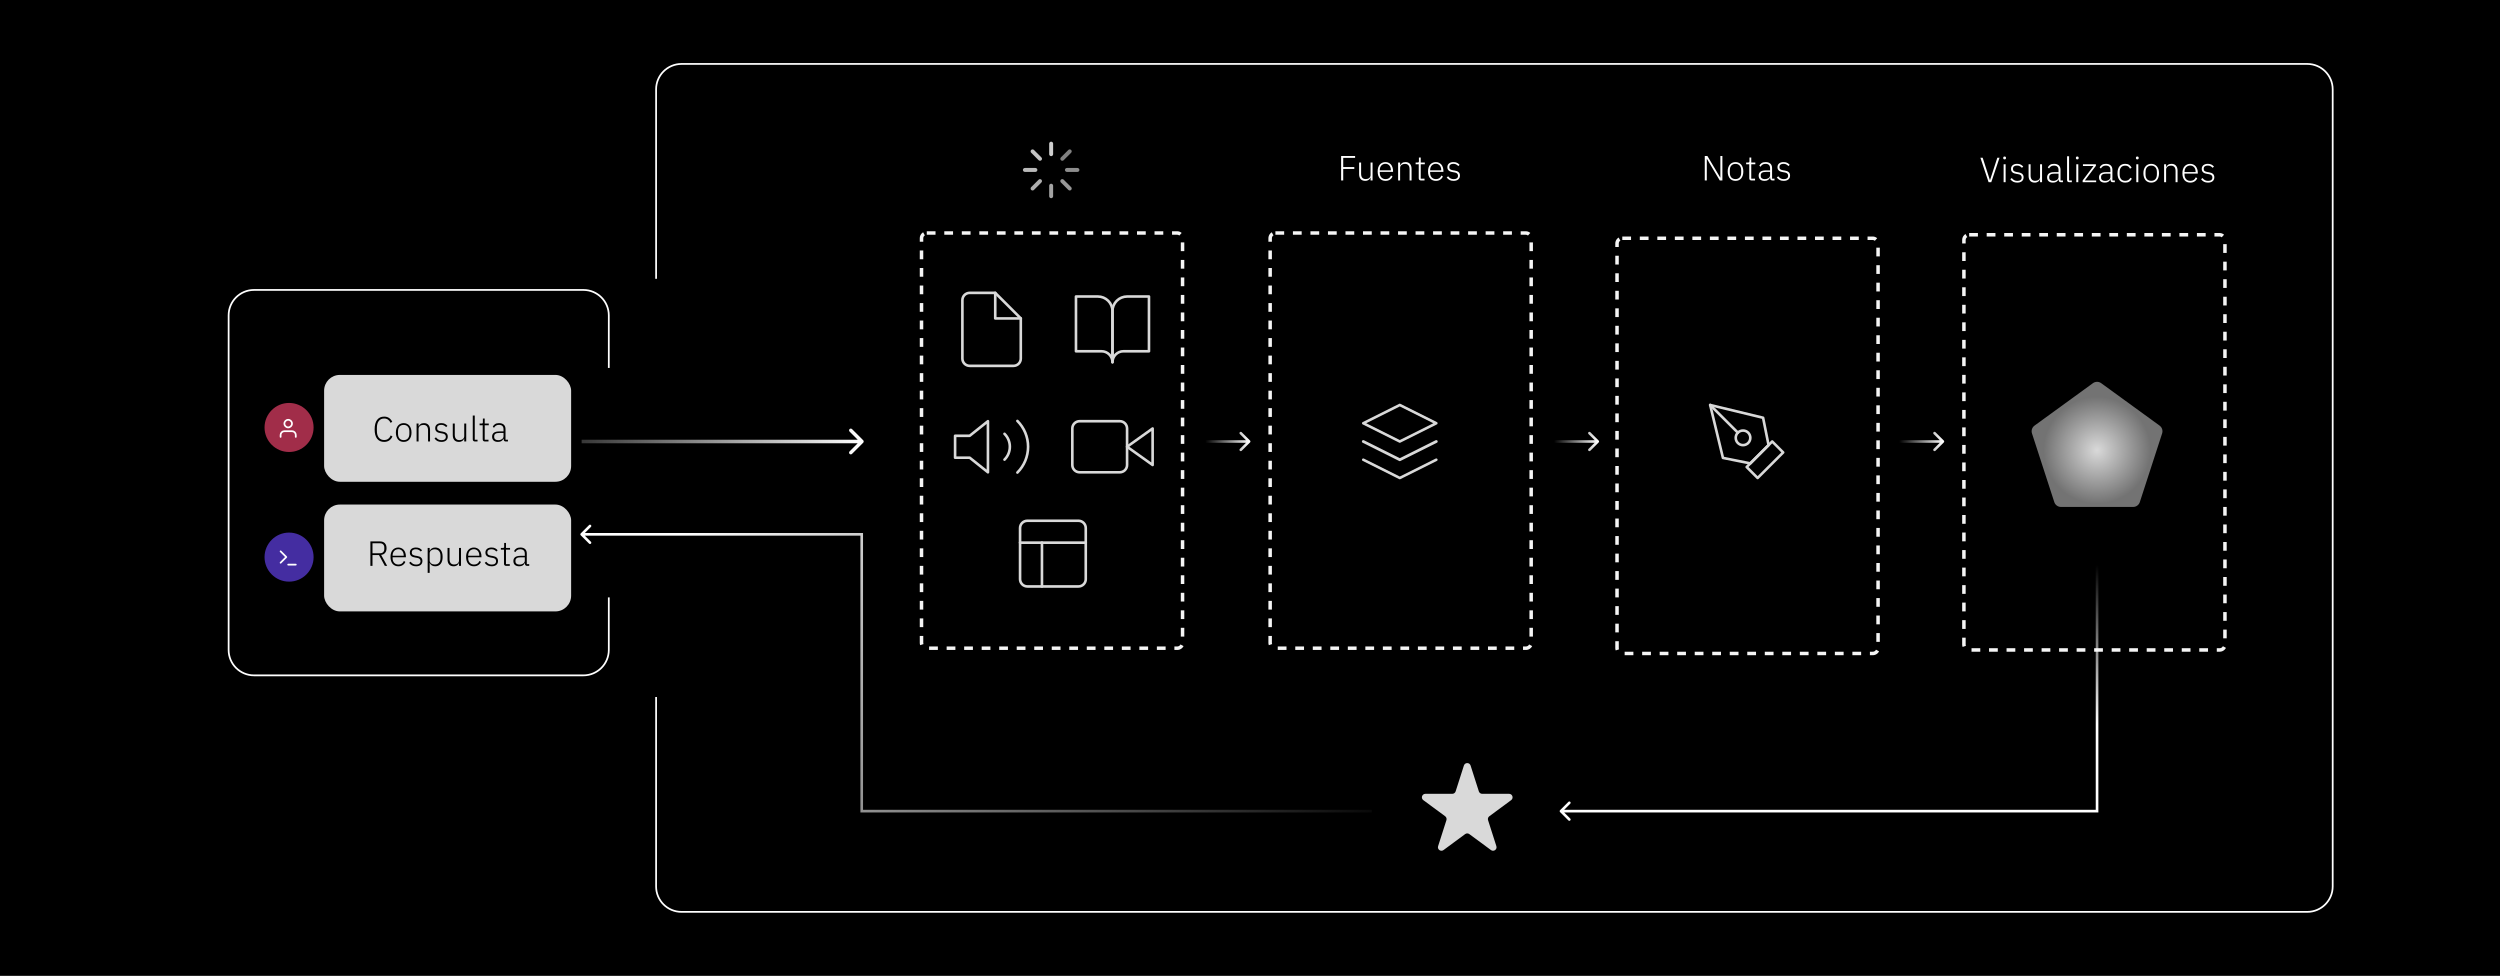 <svg width="1427" height="557" viewBox="0 0 1427 557" fill="none" xmlns="http://www.w3.org/2000/svg">
<rect x="0" y="0" width="1427" height="557" fill="#333333" stroke="none"/>
<g clip-path="url(#clip0_378_318)">
<rect width="1427" height="557" fill="white"/>
<rect width="1463" height="655" fill="black"/>
<path d="M835.595 436.956C836.188 435.102 838.812 435.102 839.405 436.956L844.127 451.721C844.392 452.549 845.162 453.111 846.032 453.111H861.381C863.31 453.111 864.121 455.575 862.568 456.721L850.097 465.925C849.407 466.434 849.119 467.327 849.38 468.144L854.131 482.997C854.722 484.845 852.599 486.367 851.038 485.215L838.688 476.1C837.982 475.578 837.018 475.578 836.312 476.1L823.962 485.215C822.401 486.367 820.278 484.845 820.869 482.997L825.62 468.144C825.881 467.327 825.593 466.434 824.903 465.925L812.432 456.721C810.879 455.575 811.69 453.111 813.619 453.111H828.968C829.838 453.111 830.608 452.549 830.873 451.721L835.595 436.956Z" fill="#D9D9D9"/>
<rect x="1121" y="134" width="149" height="237" rx="3" stroke="#F5F5F5" stroke-width="2" stroke-dasharray="5 5"/>
<rect x="526" y="133" width="149" height="237" rx="3" stroke="#F5F5F5" stroke-width="2" stroke-dasharray="5 5"/>
<rect x="725" y="133" width="149" height="237" rx="3" stroke="#F5F5F5" stroke-width="2" stroke-dasharray="5 5"/>
<rect x="923" y="136" width="149" height="237" rx="3" stroke="#F5F5F5" stroke-width="2" stroke-dasharray="5 5"/>
<path d="M1194.65 218.708C1196.05 217.69 1197.95 217.69 1199.35 218.708L1232.69 242.931C1234.09 243.95 1234.68 245.755 1234.14 247.403L1221.41 286.597C1220.87 288.245 1219.34 289.361 1217.61 289.361H1176.39C1174.66 289.361 1173.13 288.245 1172.59 286.597L1159.86 247.403C1159.32 245.755 1159.91 243.95 1161.31 242.931L1194.65 218.708Z" fill="url(#paint0_radial_378_318)"/>
<path d="M1197 463V463.75H1197.75V463H1197ZM890.47 462.47C890.177 462.763 890.177 463.237 890.47 463.53L895.243 468.303C895.536 468.596 896.01 468.596 896.303 468.303C896.596 468.01 896.596 467.536 896.303 467.243L892.061 463L896.303 458.757C896.596 458.464 896.596 457.99 896.303 457.697C896.01 457.404 895.536 457.404 895.243 457.697L890.47 462.47ZM1196.25 322V463H1197.75V322H1196.25ZM1197 462.25H891V463.75H1197V462.25Z" fill="url(#paint1_linear_378_318)"/>
<path fill-rule="evenodd" clip-rule="evenodd" d="M389 37H1317C1324.73 37 1331 43.268 1331 51V506C1331 513.732 1324.73 520 1317 520H389C381.268 520 375 513.732 375 506V397.859H374V506C374 514.284 380.716 521 389 521H1317C1325.28 521 1332 514.284 1332 506V51C1332 42.716 1325.28 36 1317 36H389C380.716 36 374 42.716 374 51V159.14H375V51C375 43.268 381.268 37 389 37Z" fill="white"/>
<path fill-rule="evenodd" clip-rule="evenodd" d="M145 166H333C340.732 166 347 172.268 347 180V210H348V180C348 171.716 341.284 165 333 165H145C136.716 165 130 171.716 130 180V371C130 379.284 136.716 386 145 386H333C341.284 386 348 379.284 348 371V341H347V371C347 378.732 340.732 385 333 385H145C137.268 385 131 378.732 131 371V180C131 172.268 137.268 166 145 166Z" fill="white"/>
<circle cx="165" cy="318" r="14" fill="#442DA1"/>
<path d="M160.167 321.208L163.417 317.958L160.167 314.708" stroke="white" stroke-linecap="round" stroke-linejoin="round"/>
<path d="M164.5 322.292H168.833" stroke="white" stroke-linecap="round" stroke-linejoin="round"/>
<rect x="185" y="214" width="141" height="61" rx="9" fill="#D9D9D9"/>
<rect x="185" y="288" width="141" height="61" rx="9" fill="#D9D9D9"/>
<path d="M491.869 463H491.119V463.75H491.869V463ZM491.869 305H492.619V304.25H491.869V305ZM331.47 304.47C331.177 304.763 331.177 305.237 331.47 305.53L336.243 310.303C336.536 310.596 337.01 310.596 337.303 310.303C337.596 310.01 337.596 309.536 337.303 309.243L333.061 305L337.303 300.757C337.596 300.464 337.596 299.99 337.303 299.697C337.01 299.404 336.536 299.404 336.243 299.697L331.47 304.47ZM783 462.25H491.869V463.75H783V462.25ZM492.619 463V305H491.119V463H492.619ZM491.869 304.25H332V305.75H491.869V304.25Z" fill="url(#paint2_linear_378_318)"/>
<path d="M219.284 252.24C217.551 252.24 216.211 251.64 215.264 250.44C214.317 249.227 213.844 247.433 213.844 245.06C213.844 242.7 214.317 240.9 215.264 239.66C216.211 238.42 217.551 237.8 219.284 237.8C220.404 237.8 221.344 238.067 222.104 238.6C222.877 239.133 223.477 239.86 223.904 240.78L222.924 241.36C222.617 240.6 222.151 240 221.524 239.56C220.911 239.107 220.164 238.88 219.284 238.88C217.977 238.88 216.957 239.347 216.224 240.28C215.491 241.213 215.124 242.547 215.124 244.28V245.86C215.124 247.58 215.491 248.893 216.224 249.8C216.957 250.707 217.977 251.16 219.284 251.16C220.217 251.16 220.997 250.927 221.624 250.46C222.251 249.98 222.717 249.34 223.024 248.54L224.004 249.12C223.591 250.08 222.984 250.84 222.184 251.4C221.384 251.96 220.417 252.24 219.284 252.24ZM230.428 252.24C229.748 252.24 229.134 252.12 228.588 251.88C228.041 251.64 227.574 251.293 227.188 250.84C226.801 250.373 226.501 249.807 226.288 249.14C226.074 248.473 225.968 247.72 225.968 246.88C225.968 246.04 226.074 245.293 226.288 244.64C226.501 243.973 226.801 243.413 227.188 242.96C227.574 242.493 228.041 242.14 228.588 241.9C229.134 241.647 229.748 241.52 230.428 241.52C231.108 241.52 231.721 241.647 232.268 241.9C232.814 242.14 233.281 242.493 233.668 242.96C234.054 243.413 234.354 243.973 234.568 244.64C234.781 245.293 234.888 246.04 234.888 246.88C234.888 247.72 234.781 248.473 234.568 249.14C234.354 249.807 234.054 250.373 233.668 250.84C233.281 251.293 232.814 251.64 232.268 251.88C231.721 252.12 231.108 252.24 230.428 252.24ZM230.428 251.22C231.428 251.22 232.214 250.907 232.788 250.28C233.374 249.653 233.668 248.733 233.668 247.52V246.24C233.668 245.04 233.374 244.127 232.788 243.5C232.214 242.86 231.428 242.54 230.428 242.54C229.428 242.54 228.634 242.853 228.048 243.48C227.474 244.107 227.188 245.027 227.188 246.24V247.52C227.188 248.72 227.474 249.64 228.048 250.28C228.634 250.907 229.428 251.22 230.428 251.22ZM237.784 252V241.76H238.924V243.38H238.984C239.21 242.847 239.564 242.407 240.044 242.06C240.524 241.7 241.177 241.52 242.004 241.52C243.097 241.52 243.944 241.86 244.544 242.54C245.157 243.207 245.464 244.167 245.464 245.42V252H244.324V245.62C244.324 244.58 244.097 243.807 243.644 243.3C243.204 242.793 242.557 242.54 241.704 242.54C241.344 242.54 240.997 242.587 240.664 242.68C240.33 242.773 240.03 242.913 239.764 243.1C239.51 243.287 239.304 243.527 239.144 243.82C238.997 244.1 238.924 244.427 238.924 244.8V252H237.784ZM251.953 252.24C251.06 252.24 250.293 252.073 249.653 251.74C249.027 251.407 248.48 250.92 248.013 250.28L248.853 249.62C249.28 250.18 249.747 250.593 250.253 250.86C250.76 251.127 251.353 251.26 252.033 251.26C252.82 251.26 253.427 251.093 253.853 250.76C254.28 250.427 254.493 249.947 254.493 249.32C254.493 248.773 254.327 248.347 253.993 248.04C253.673 247.72 253.14 247.507 252.393 247.4L251.553 247.26C251.087 247.193 250.66 247.093 250.273 246.96C249.887 246.827 249.553 246.647 249.273 246.42C249.007 246.193 248.793 245.92 248.633 245.6C248.487 245.267 248.413 244.867 248.413 244.4C248.413 243.92 248.5 243.5 248.673 243.14C248.86 242.78 249.107 242.48 249.413 242.24C249.72 242 250.087 241.82 250.513 241.7C250.94 241.58 251.4 241.52 251.893 241.52C252.747 241.52 253.447 241.667 253.993 241.96C254.54 242.253 255.007 242.633 255.393 243.1L254.633 243.8C254.367 243.48 254.007 243.187 253.553 242.92C253.113 242.64 252.54 242.5 251.833 242.5C251.1 242.5 250.527 242.66 250.113 242.98C249.713 243.3 249.513 243.753 249.513 244.34C249.513 244.94 249.693 245.373 250.053 245.64C250.427 245.907 250.98 246.1 251.713 246.22L252.533 246.34C253.573 246.5 254.34 246.813 254.833 247.28C255.34 247.733 255.593 248.373 255.593 249.2C255.593 250.16 255.267 250.907 254.613 251.44C253.973 251.973 253.087 252.24 251.953 252.24ZM264.985 250.38H264.905C264.811 250.62 264.685 250.853 264.525 251.08C264.365 251.307 264.165 251.507 263.925 251.68C263.685 251.84 263.398 251.973 263.065 252.08C262.745 252.187 262.365 252.24 261.925 252.24C260.831 252.24 259.978 251.907 259.365 251.24C258.751 250.56 258.445 249.593 258.445 248.34V241.76H259.585V248.12C259.585 249.173 259.811 249.953 260.265 250.46C260.718 250.967 261.371 251.22 262.225 251.22C262.585 251.22 262.925 251.173 263.245 251.08C263.578 250.987 263.871 250.847 264.125 250.66C264.391 250.473 264.598 250.24 264.745 249.96C264.905 249.667 264.985 249.327 264.985 248.94V241.76H266.125V252H264.985V250.38ZM271.114 252C270.701 252 270.387 251.887 270.174 251.66C269.961 251.433 269.854 251.133 269.854 250.76V237.2H270.994V251H272.574V252H271.114ZM276.79 252C276.377 252 276.063 251.887 275.85 251.66C275.637 251.433 275.53 251.127 275.53 250.74V242.76H273.75V241.76H274.91C275.19 241.76 275.377 241.707 275.47 241.6C275.577 241.48 275.63 241.273 275.63 240.98V238.9H276.67V241.76H278.99V242.76H276.67V251H278.83V252H276.79ZM288.769 252C288.329 252 288.009 251.887 287.809 251.66C287.609 251.433 287.496 251.127 287.469 250.74V250.38H287.369C287.142 250.953 286.769 251.407 286.249 251.74C285.729 252.073 285.069 252.24 284.269 252.24C283.189 252.24 282.356 251.98 281.769 251.46C281.182 250.927 280.889 250.18 280.889 249.22C280.889 248.313 281.209 247.593 281.849 247.06C282.502 246.527 283.569 246.26 285.049 246.26H287.409V245.06C287.409 243.367 286.536 242.52 284.789 242.52C284.109 242.52 283.542 242.667 283.089 242.96C282.636 243.24 282.269 243.647 281.989 244.18L281.269 243.58C281.549 242.98 281.976 242.487 282.549 242.1C283.136 241.713 283.896 241.52 284.829 241.52C286.029 241.52 286.949 241.82 287.589 242.42C288.229 243.02 288.549 243.86 288.549 244.94V251H289.929V252H288.769ZM284.429 251.26C284.842 251.26 285.229 251.207 285.589 251.1C285.949 250.993 286.262 250.847 286.529 250.66C286.809 250.46 287.022 250.227 287.169 249.96C287.329 249.68 287.409 249.367 287.409 249.02V247.12H285.009C283.982 247.12 283.236 247.287 282.769 247.62C282.316 247.94 282.089 248.387 282.089 248.96V249.44C282.089 250.04 282.302 250.493 282.729 250.8C283.156 251.107 283.722 251.26 284.429 251.26Z" fill="black"/>
<path d="M212.618 323H211.418V309.04H216.898C218.098 309.04 219.018 309.38 219.658 310.06C220.311 310.74 220.638 311.693 220.638 312.92C220.638 314 220.371 314.873 219.838 315.54C219.318 316.207 218.558 316.607 217.558 316.74L220.998 323H219.658L216.318 316.82H212.618V323ZM216.898 315.8C217.698 315.8 218.304 315.58 218.718 315.14C219.144 314.687 219.358 314.113 219.358 313.42V312.46C219.358 311.78 219.144 311.22 218.718 310.78C218.304 310.327 217.698 310.1 216.898 310.1H212.618V315.8H216.898ZM227.379 323.24C226.699 323.24 226.079 323.12 225.519 322.88C224.973 322.64 224.499 322.293 224.099 321.84C223.713 321.373 223.413 320.807 223.199 320.14C222.999 319.473 222.899 318.72 222.899 317.88C222.899 317.04 222.999 316.293 223.199 315.64C223.413 314.973 223.713 314.413 224.099 313.96C224.499 313.493 224.973 313.14 225.519 312.9C226.066 312.647 226.679 312.52 227.359 312.52C228.013 312.52 228.606 312.647 229.139 312.9C229.673 313.14 230.126 313.48 230.499 313.92C230.873 314.36 231.159 314.893 231.359 315.52C231.573 316.133 231.679 316.813 231.679 317.56V318.1H224.099V318.6C224.099 319.133 224.173 319.627 224.319 320.08C224.479 320.52 224.699 320.9 224.979 321.22C225.273 321.54 225.626 321.793 226.039 321.98C226.453 322.153 226.919 322.24 227.439 322.24C228.933 322.24 229.966 321.553 230.539 320.18L231.379 320.74C231.059 321.5 230.553 322.107 229.859 322.56C229.179 323.013 228.353 323.24 227.379 323.24ZM227.359 313.48C226.866 313.48 226.419 313.573 226.019 313.76C225.619 313.933 225.273 314.18 224.979 314.5C224.699 314.82 224.479 315.207 224.319 315.66C224.173 316.1 224.099 316.587 224.099 317.12V317.22H230.439V317.06C230.439 316.527 230.366 316.04 230.219 315.6C230.073 315.147 229.859 314.767 229.579 314.46C229.313 314.153 228.986 313.913 228.599 313.74C228.226 313.567 227.813 313.48 227.359 313.48ZM237.479 323.24C236.585 323.24 235.819 323.073 235.179 322.74C234.552 322.407 234.005 321.92 233.539 321.28L234.379 320.62C234.805 321.18 235.272 321.593 235.779 321.86C236.285 322.127 236.879 322.26 237.559 322.26C238.345 322.26 238.952 322.093 239.379 321.76C239.805 321.427 240.019 320.947 240.019 320.32C240.019 319.773 239.852 319.347 239.519 319.04C239.199 318.72 238.665 318.507 237.919 318.4L237.079 318.26C236.612 318.193 236.185 318.093 235.799 317.96C235.412 317.827 235.079 317.647 234.799 317.42C234.532 317.193 234.319 316.92 234.159 316.6C234.012 316.267 233.939 315.867 233.939 315.4C233.939 314.92 234.025 314.5 234.199 314.14C234.385 313.78 234.632 313.48 234.939 313.24C235.245 313 235.612 312.82 236.039 312.7C236.465 312.58 236.925 312.52 237.419 312.52C238.272 312.52 238.972 312.667 239.519 312.96C240.065 313.253 240.532 313.633 240.919 314.1L240.159 314.8C239.892 314.48 239.532 314.187 239.079 313.92C238.639 313.64 238.065 313.5 237.359 313.5C236.625 313.5 236.052 313.66 235.639 313.98C235.239 314.3 235.039 314.753 235.039 315.34C235.039 315.94 235.219 316.373 235.579 316.64C235.952 316.907 236.505 317.1 237.239 317.22L238.059 317.34C239.099 317.5 239.865 317.813 240.359 318.28C240.865 318.733 241.119 319.373 241.119 320.2C241.119 321.16 240.792 321.907 240.139 322.44C239.499 322.973 238.612 323.24 237.479 323.24ZM244.11 312.76H245.25V314.4H245.31C245.563 313.827 245.95 313.373 246.47 313.04C246.99 312.693 247.643 312.52 248.43 312.52C249.75 312.52 250.783 312.987 251.53 313.92C252.277 314.853 252.65 316.173 252.65 317.88C252.65 319.587 252.277 320.907 251.53 321.84C250.783 322.773 249.75 323.24 248.43 323.24C247.643 323.24 246.997 323.073 246.49 322.74C245.983 322.393 245.59 321.933 245.31 321.36H245.25V327H244.11V312.76ZM248.17 322.22C249.197 322.22 249.997 321.893 250.57 321.24C251.143 320.587 251.43 319.707 251.43 318.6V317.16C251.43 316.053 251.143 315.173 250.57 314.52C249.997 313.867 249.197 313.54 248.17 313.54C247.77 313.54 247.39 313.6 247.03 313.72C246.683 313.827 246.377 313.98 246.11 314.18C245.843 314.38 245.63 314.62 245.47 314.9C245.323 315.18 245.25 315.487 245.25 315.82V319.88C245.25 320.24 245.323 320.567 245.47 320.86C245.63 321.14 245.843 321.387 246.11 321.6C246.377 321.8 246.683 321.953 247.03 322.06C247.39 322.167 247.77 322.22 248.17 322.22ZM261.994 321.38H261.914C261.821 321.62 261.694 321.853 261.534 322.08C261.374 322.307 261.174 322.507 260.934 322.68C260.694 322.84 260.408 322.973 260.074 323.08C259.754 323.187 259.374 323.24 258.934 323.24C257.841 323.24 256.988 322.907 256.374 322.24C255.761 321.56 255.454 320.593 255.454 319.34V312.76H256.594V319.12C256.594 320.173 256.821 320.953 257.274 321.46C257.728 321.967 258.381 322.22 259.234 322.22C259.594 322.22 259.934 322.173 260.254 322.08C260.588 321.987 260.881 321.847 261.134 321.66C261.401 321.473 261.608 321.24 261.754 320.96C261.914 320.667 261.994 320.327 261.994 319.94V312.76H263.134V323H261.994V321.38ZM270.524 323.24C269.844 323.24 269.224 323.12 268.664 322.88C268.117 322.64 267.644 322.293 267.244 321.84C266.857 321.373 266.557 320.807 266.344 320.14C266.144 319.473 266.044 318.72 266.044 317.88C266.044 317.04 266.144 316.293 266.344 315.64C266.557 314.973 266.857 314.413 267.244 313.96C267.644 313.493 268.117 313.14 268.664 312.9C269.211 312.647 269.824 312.52 270.504 312.52C271.157 312.52 271.751 312.647 272.284 312.9C272.817 313.14 273.271 313.48 273.644 313.92C274.017 314.36 274.304 314.893 274.504 315.52C274.717 316.133 274.824 316.813 274.824 317.56V318.1H267.244V318.6C267.244 319.133 267.317 319.627 267.464 320.08C267.624 320.52 267.844 320.9 268.124 321.22C268.417 321.54 268.771 321.793 269.184 321.98C269.597 322.153 270.064 322.24 270.584 322.24C272.077 322.24 273.111 321.553 273.684 320.18L274.524 320.74C274.204 321.5 273.697 322.107 273.004 322.56C272.324 323.013 271.497 323.24 270.524 323.24ZM270.504 313.48C270.011 313.48 269.564 313.573 269.164 313.76C268.764 313.933 268.417 314.18 268.124 314.5C267.844 314.82 267.624 315.207 267.464 315.66C267.317 316.1 267.244 316.587 267.244 317.12V317.22H273.584V317.06C273.584 316.527 273.511 316.04 273.364 315.6C273.217 315.147 273.004 314.767 272.724 314.46C272.457 314.153 272.131 313.913 271.744 313.74C271.371 313.567 270.957 313.48 270.504 313.48ZM280.623 323.24C279.73 323.24 278.963 323.073 278.323 322.74C277.697 322.407 277.15 321.92 276.683 321.28L277.523 320.62C277.95 321.18 278.417 321.593 278.923 321.86C279.43 322.127 280.023 322.26 280.703 322.26C281.49 322.26 282.097 322.093 282.523 321.76C282.95 321.427 283.163 320.947 283.163 320.32C283.163 319.773 282.997 319.347 282.663 319.04C282.343 318.72 281.81 318.507 281.063 318.4L280.223 318.26C279.757 318.193 279.33 318.093 278.943 317.96C278.557 317.827 278.223 317.647 277.943 317.42C277.677 317.193 277.463 316.92 277.303 316.6C277.157 316.267 277.083 315.867 277.083 315.4C277.083 314.92 277.17 314.5 277.343 314.14C277.53 313.78 277.777 313.48 278.083 313.24C278.39 313 278.757 312.82 279.183 312.7C279.61 312.58 280.07 312.52 280.563 312.52C281.417 312.52 282.117 312.667 282.663 312.96C283.21 313.253 283.677 313.633 284.063 314.1L283.303 314.8C283.037 314.48 282.677 314.187 282.223 313.92C281.783 313.64 281.21 313.5 280.503 313.5C279.77 313.5 279.197 313.66 278.783 313.98C278.383 314.3 278.183 314.753 278.183 315.34C278.183 315.94 278.363 316.373 278.723 316.64C279.097 316.907 279.65 317.1 280.383 317.22L281.203 317.34C282.243 317.5 283.01 317.813 283.503 318.28C284.01 318.733 284.263 319.373 284.263 320.2C284.263 321.16 283.937 321.907 283.283 322.44C282.643 322.973 281.757 323.24 280.623 323.24ZM288.936 323C288.523 323 288.21 322.887 287.996 322.66C287.783 322.433 287.676 322.127 287.676 321.74V313.76H285.896V312.76H287.056C287.336 312.76 287.523 312.707 287.616 312.6C287.723 312.48 287.776 312.273 287.776 311.98V309.9H288.816V312.76H291.136V313.76H288.816V322H290.976V323H288.936ZM300.916 323C300.476 323 300.156 322.887 299.956 322.66C299.756 322.433 299.642 322.127 299.616 321.74V321.38H299.516C299.289 321.953 298.916 322.407 298.396 322.74C297.876 323.073 297.216 323.24 296.416 323.24C295.336 323.24 294.502 322.98 293.916 322.46C293.329 321.927 293.036 321.18 293.036 320.22C293.036 319.313 293.356 318.593 293.996 318.06C294.649 317.527 295.716 317.26 297.196 317.26H299.556V316.06C299.556 314.367 298.682 313.52 296.936 313.52C296.256 313.52 295.689 313.667 295.236 313.96C294.782 314.24 294.416 314.647 294.136 315.18L293.416 314.58C293.696 313.98 294.122 313.487 294.696 313.1C295.282 312.713 296.042 312.52 296.976 312.52C298.176 312.52 299.096 312.82 299.736 313.42C300.376 314.02 300.696 314.86 300.696 315.94V322H302.076V323H300.916ZM296.576 322.26C296.989 322.26 297.376 322.207 297.736 322.1C298.096 321.993 298.409 321.847 298.676 321.66C298.956 321.46 299.169 321.227 299.316 320.96C299.476 320.68 299.556 320.367 299.556 320.02V318.12H297.156C296.129 318.12 295.382 318.287 294.916 318.62C294.462 318.94 294.236 319.387 294.236 319.96V320.44C294.236 321.04 294.449 321.493 294.876 321.8C295.302 322.107 295.869 322.26 296.576 322.26Z" fill="black"/>
<circle cx="165" cy="244" r="14" fill="#A12D49"/>
<path d="M168.833 249.375V248.292C168.833 247.717 168.605 247.166 168.199 246.76C167.792 246.353 167.241 246.125 166.667 246.125H162.333C161.759 246.125 161.208 246.353 160.801 246.76C160.395 247.166 160.167 247.717 160.167 248.292V249.375" stroke="white" stroke-linecap="round" stroke-linejoin="round"/>
<path d="M164.5 243.958C165.697 243.958 166.667 242.988 166.667 241.792C166.667 240.595 165.697 239.625 164.5 239.625C163.303 239.625 162.333 240.595 162.333 241.792C162.333 242.988 163.303 243.958 164.5 243.958Z" stroke="white" stroke-linecap="round" stroke-linejoin="round"/>
<path d="M492.707 252.707C493.098 252.317 493.098 251.683 492.707 251.293L486.343 244.929C485.953 244.538 485.319 244.538 484.929 244.929C484.538 245.319 484.538 245.953 484.929 246.343L490.586 252L484.929 257.657C484.538 258.047 484.538 258.681 484.929 259.071C485.319 259.462 485.953 259.462 486.343 259.071L492.707 252.707ZM332 253L492 253V251L332 251V253Z" fill="url(#paint3_linear_378_318)"/>
<path d="M568.083 167.167H553.5C552.395 167.167 551.335 167.606 550.554 168.387C549.772 169.169 549.333 170.228 549.333 171.333V204.667C549.333 205.772 549.772 206.832 550.554 207.613C551.335 208.394 552.395 208.833 553.5 208.833H578.5C579.605 208.833 580.665 208.394 581.446 207.613C582.228 206.832 582.667 205.772 582.667 204.667V181.75L568.083 167.167Z" stroke="#D9D9D9" stroke-width="1.5" stroke-linecap="round" stroke-linejoin="round"/>
<path d="M568.083 167.167V181.75H582.667" stroke="#D9D9D9" stroke-width="1.5" stroke-linecap="round" stroke-linejoin="round"/>
<path d="M563.917 240.417L553.5 248.75H545.167V261.25H553.5L563.917 269.583V240.417Z" stroke="#D9D9D9" stroke-width="1.5" stroke-linecap="round" stroke-linejoin="round"/>
<path d="M580.729 240.271C584.635 244.178 586.829 249.476 586.829 255C586.829 260.524 584.635 265.822 580.729 269.729M573.375 247.625C575.328 249.578 576.425 252.227 576.425 254.99C576.425 257.752 575.328 260.401 573.375 262.354" stroke="#D9D9D9" stroke-width="1.5" stroke-linecap="round" stroke-linejoin="round"/>
<path d="M657.917 244.583L643.333 255L657.917 265.417V244.583Z" stroke="#D9D9D9" stroke-width="1.5" stroke-linecap="round" stroke-linejoin="round"/>
<path d="M639.167 240.417H616.25C613.949 240.417 612.083 242.282 612.083 244.583V265.417C612.083 267.718 613.949 269.583 616.25 269.583H639.167C641.468 269.583 643.333 267.718 643.333 265.417V244.583C643.333 242.282 641.468 240.417 639.167 240.417Z" stroke="#D9D9D9" stroke-width="1.5" stroke-linecap="round" stroke-linejoin="round"/>
<path d="M615.583 297.25H586.417C584.115 297.25 582.25 299.115 582.25 301.417V330.583C582.25 332.885 584.115 334.75 586.417 334.75H615.583C617.885 334.75 619.75 332.885 619.75 330.583V301.417C619.75 299.115 617.885 297.25 615.583 297.25Z" stroke="#D9D9D9" stroke-width="1.5" stroke-linecap="round" stroke-linejoin="round"/>
<path d="M582.25 309.75H619.75" stroke="#D9D9D9" stroke-width="1.5" stroke-linecap="round" stroke-linejoin="round"/>
<path d="M594.75 334.75V309.75" stroke="#D9D9D9" stroke-width="1.5" stroke-linecap="round" stroke-linejoin="round"/>
<path d="M614.167 169.25H626.667C628.877 169.25 630.996 170.128 632.559 171.691C634.122 173.254 635 175.373 635 177.583V206.75C635 205.092 634.341 203.503 633.169 202.331C631.997 201.158 630.408 200.5 628.75 200.5H614.167V169.25Z" stroke="#D9D9D9" stroke-width="1.5" stroke-linecap="round" stroke-linejoin="round"/>
<path d="M655.833 169.25H643.333C641.123 169.25 639.004 170.128 637.441 171.691C635.878 173.254 635 175.373 635 177.583V206.75C635 205.092 635.658 203.503 636.831 202.331C638.003 201.158 639.592 200.5 641.25 200.5H655.833V169.25Z" stroke="#D9D9D9" stroke-width="1.5" stroke-linecap="round" stroke-linejoin="round"/>
<path d="M600 82V88" stroke="#D9D9D9" stroke-opacity="0.95" stroke-width="2.25" stroke-linecap="round" stroke-linejoin="round"/>
<path d="M600 106V112" stroke="#D9D9D9" stroke-opacity="0.75" stroke-width="2.25" stroke-linecap="round" stroke-linejoin="round"/>
<path d="M589.395 86.395L593.64 90.64" stroke="#D9D9D9" stroke-opacity="0.9" stroke-width="2.25" stroke-linecap="round" stroke-linejoin="round"/>
<path d="M606.36 103.36L610.605 107.605" stroke="#D9D9D9" stroke-opacity="0.7" stroke-width="2.25" stroke-linecap="round" stroke-linejoin="round"/>
<path d="M585 97H591" stroke="#D9D9D9" stroke-opacity="0.85" stroke-width="2.25" stroke-linecap="round" stroke-linejoin="round"/>
<path d="M609 97H615" stroke="#D9D9D9" stroke-opacity="0.65" stroke-width="2.25" stroke-linecap="round" stroke-linejoin="round"/>
<path d="M589.395 107.605L593.64 103.36" stroke="#D9D9D9" stroke-opacity="0.8" stroke-width="2.25" stroke-linecap="round" stroke-linejoin="round"/>
<path d="M606.36 90.64L610.605 86.395" stroke="#D9D9D9" stroke-opacity="0.6" stroke-width="2.25" stroke-linecap="round" stroke-linejoin="round"/>
<path d="M765.511 103V89.04H773.491V90.1H766.711V95.38H773.031V96.44H766.711V103H765.511ZM782.319 101.38H782.239C782.145 101.62 782.019 101.853 781.859 102.08C781.699 102.307 781.499 102.507 781.259 102.68C781.019 102.84 780.732 102.973 780.399 103.08C780.079 103.187 779.699 103.24 779.259 103.24C778.165 103.24 777.312 102.907 776.699 102.24C776.085 101.56 775.779 100.593 775.779 99.34V92.76H776.919V99.12C776.919 100.173 777.145 100.953 777.599 101.46C778.052 101.967 778.705 102.22 779.559 102.22C779.919 102.22 780.259 102.173 780.579 102.08C780.912 101.987 781.205 101.847 781.459 101.66C781.725 101.473 781.932 101.24 782.079 100.96C782.239 100.667 782.319 100.327 782.319 99.94V92.76H783.459V103H782.319V101.38ZM790.848 103.24C790.168 103.24 789.548 103.12 788.988 102.88C788.441 102.64 787.968 102.293 787.568 101.84C787.181 101.373 786.881 100.807 786.668 100.14C786.468 99.473 786.368 98.72 786.368 97.88C786.368 97.04 786.468 96.293 786.668 95.64C786.881 94.973 787.181 94.413 787.568 93.96C787.968 93.493 788.441 93.14 788.988 92.9C789.535 92.647 790.148 92.52 790.828 92.52C791.481 92.52 792.075 92.647 792.608 92.9C793.141 93.14 793.595 93.48 793.968 93.92C794.341 94.36 794.628 94.893 794.828 95.52C795.041 96.133 795.148 96.813 795.148 97.56V98.1H787.568V98.6C787.568 99.133 787.641 99.627 787.788 100.08C787.948 100.52 788.168 100.9 788.448 101.22C788.741 101.54 789.095 101.793 789.508 101.98C789.921 102.153 790.388 102.24 790.908 102.24C792.401 102.24 793.435 101.553 794.008 100.18L794.848 100.74C794.528 101.5 794.021 102.107 793.328 102.56C792.648 103.013 791.821 103.24 790.848 103.24ZM790.828 93.48C790.335 93.48 789.888 93.573 789.488 93.76C789.088 93.933 788.741 94.18 788.448 94.5C788.168 94.82 787.948 95.207 787.788 95.66C787.641 96.1 787.568 96.587 787.568 97.12V97.22H793.908V97.06C793.908 96.527 793.835 96.04 793.688 95.6C793.541 95.147 793.328 94.767 793.048 94.46C792.781 94.153 792.455 93.913 792.068 93.74C791.695 93.567 791.281 93.48 790.828 93.48ZM798.048 103V92.76H799.188V94.38H799.248C799.474 93.847 799.828 93.407 800.308 93.06C800.788 92.7 801.441 92.52 802.268 92.52C803.361 92.52 804.208 92.86 804.808 93.54C805.421 94.207 805.728 95.167 805.728 96.42V103H804.588V96.62C804.588 95.58 804.361 94.807 803.908 94.3C803.468 93.793 802.821 93.54 801.968 93.54C801.608 93.54 801.261 93.587 800.928 93.68C800.594 93.773 800.294 93.913 800.028 94.1C799.774 94.287 799.568 94.527 799.408 94.82C799.261 95.1 799.188 95.427 799.188 95.8V103H798.048ZM811.077 103C810.664 103 810.35 102.887 810.137 102.66C809.924 102.433 809.817 102.127 809.817 101.74V93.76H808.037V92.76H809.197C809.477 92.76 809.664 92.707 809.757 92.6C809.864 92.48 809.917 92.273 809.917 91.98V89.9H810.957V92.76H813.277V93.76H810.957V102H813.117V103H811.077ZM819.598 103.24C818.918 103.24 818.298 103.12 817.738 102.88C817.191 102.64 816.718 102.293 816.318 101.84C815.931 101.373 815.631 100.807 815.418 100.14C815.218 99.473 815.118 98.72 815.118 97.88C815.118 97.04 815.218 96.293 815.418 95.64C815.631 94.973 815.931 94.413 816.318 93.96C816.718 93.493 817.191 93.14 817.738 92.9C818.285 92.647 818.898 92.52 819.578 92.52C820.231 92.52 820.825 92.647 821.358 92.9C821.891 93.14 822.345 93.48 822.718 93.92C823.091 94.36 823.378 94.893 823.578 95.52C823.791 96.133 823.898 96.813 823.898 97.56V98.1H816.318V98.6C816.318 99.133 816.391 99.627 816.538 100.08C816.698 100.52 816.918 100.9 817.198 101.22C817.491 101.54 817.845 101.793 818.258 101.98C818.671 102.153 819.138 102.24 819.658 102.24C821.151 102.24 822.185 101.553 822.758 100.18L823.598 100.74C823.278 101.5 822.771 102.107 822.078 102.56C821.398 103.013 820.571 103.24 819.598 103.24ZM819.578 93.48C819.085 93.48 818.638 93.573 818.238 93.76C817.838 93.933 817.491 94.18 817.198 94.5C816.918 94.82 816.698 95.207 816.538 95.66C816.391 96.1 816.318 96.587 816.318 97.12V97.22H822.658V97.06C822.658 96.527 822.585 96.04 822.438 95.6C822.291 95.147 822.078 94.767 821.798 94.46C821.531 94.153 821.205 93.913 820.818 93.74C820.445 93.567 820.031 93.48 819.578 93.48ZM829.698 103.24C828.804 103.24 828.038 103.073 827.398 102.74C826.771 102.407 826.224 101.92 825.758 101.28L826.598 100.62C827.024 101.18 827.491 101.593 827.998 101.86C828.504 102.127 829.098 102.26 829.778 102.26C830.564 102.26 831.171 102.093 831.598 101.76C832.024 101.427 832.238 100.947 832.238 100.32C832.238 99.773 832.071 99.347 831.738 99.04C831.418 98.72 830.884 98.507 830.138 98.4L829.298 98.26C828.831 98.193 828.404 98.093 828.018 97.96C827.631 97.827 827.298 97.647 827.018 97.42C826.751 97.193 826.538 96.92 826.378 96.6C826.231 96.267 826.158 95.867 826.158 95.4C826.158 94.92 826.244 94.5 826.418 94.14C826.604 93.78 826.851 93.48 827.158 93.24C827.464 93 827.831 92.82 828.258 92.7C828.684 92.58 829.144 92.52 829.638 92.52C830.491 92.52 831.191 92.667 831.738 92.96C832.284 93.253 832.751 93.633 833.138 94.1L832.378 94.8C832.111 94.48 831.751 94.187 831.298 93.92C830.858 93.64 830.284 93.5 829.578 93.5C828.844 93.5 828.271 93.66 827.858 93.98C827.458 94.3 827.258 94.753 827.258 95.34C827.258 95.94 827.438 96.373 827.798 96.64C828.171 96.907 828.724 97.1 829.458 97.22L830.278 97.34C831.318 97.5 832.084 97.813 832.578 98.28C833.084 98.733 833.338 99.373 833.338 100.2C833.338 101.16 833.011 101.907 832.358 102.44C831.718 102.973 830.831 103.24 829.698 103.24Z" fill="white"/>
<path d="M974.302 90.68H974.242V103H973.082V89.04H974.582L981.922 101.36H981.982V89.04H983.142V103H981.642L974.302 90.68ZM990.625 103.24C989.945 103.24 989.332 103.12 988.785 102.88C988.238 102.64 987.772 102.293 987.385 101.84C986.998 101.373 986.698 100.807 986.485 100.14C986.272 99.473 986.165 98.72 986.165 97.88C986.165 97.04 986.272 96.293 986.485 95.64C986.698 94.973 986.998 94.413 987.385 93.96C987.772 93.493 988.238 93.14 988.785 92.9C989.332 92.647 989.945 92.52 990.625 92.52C991.305 92.52 991.918 92.647 992.465 92.9C993.012 93.14 993.478 93.493 993.865 93.96C994.252 94.413 994.552 94.973 994.765 95.64C994.978 96.293 995.085 97.04 995.085 97.88C995.085 98.72 994.978 99.473 994.765 100.14C994.552 100.807 994.252 101.373 993.865 101.84C993.478 102.293 993.012 102.64 992.465 102.88C991.918 103.12 991.305 103.24 990.625 103.24ZM990.625 102.22C991.625 102.22 992.412 101.907 992.985 101.28C993.572 100.653 993.865 99.733 993.865 98.52V97.24C993.865 96.04 993.572 95.127 992.985 94.5C992.412 93.86 991.625 93.54 990.625 93.54C989.625 93.54 988.832 93.853 988.245 94.48C987.672 95.107 987.385 96.027 987.385 97.24V98.52C987.385 99.72 987.672 100.64 988.245 101.28C988.832 101.907 989.625 102.22 990.625 102.22ZM999.741 103C999.328 103 999.014 102.887 998.801 102.66C998.588 102.433 998.481 102.127 998.481 101.74V93.76H996.701V92.76H997.861C998.141 92.76 998.328 92.707 998.421 92.6C998.528 92.48 998.581 92.273 998.581 91.98V89.9H999.621V92.76H1001.94V93.76H999.621V102H1001.78V103H999.741ZM1011.72 103C1011.28 103 1010.96 102.887 1010.76 102.66C1010.56 102.433 1010.45 102.127 1010.42 101.74V101.38H1010.32C1010.09 101.953 1009.72 102.407 1009.2 102.74C1008.68 103.073 1008.02 103.24 1007.22 103.24C1006.14 103.24 1005.31 102.98 1004.72 102.46C1004.13 101.927 1003.84 101.18 1003.84 100.22C1003.84 99.313 1004.16 98.593 1004.8 98.06C1005.45 97.527 1006.52 97.26 1008 97.26H1010.36V96.06C1010.36 94.367 1009.49 93.52 1007.74 93.52C1007.06 93.52 1006.49 93.667 1006.04 93.96C1005.59 94.24 1005.22 94.647 1004.94 95.18L1004.22 94.58C1004.5 93.98 1004.93 93.487 1005.5 93.1C1006.09 92.713 1006.85 92.52 1007.78 92.52C1008.98 92.52 1009.9 92.82 1010.54 93.42C1011.18 94.02 1011.5 94.86 1011.5 95.94V102H1012.88V103H1011.72ZM1007.38 102.26C1007.79 102.26 1008.18 102.207 1008.54 102.1C1008.9 101.993 1009.21 101.847 1009.48 101.66C1009.76 101.46 1009.97 101.227 1010.12 100.96C1010.28 100.68 1010.36 100.367 1010.36 100.02V98.12H1007.96C1006.93 98.12 1006.19 98.287 1005.72 98.62C1005.27 98.94 1005.04 99.387 1005.04 99.96V100.44C1005.04 101.04 1005.25 101.493 1005.68 101.8C1006.11 102.107 1006.67 102.26 1007.38 102.26ZM1018.13 103.24C1017.23 103.24 1016.47 103.073 1015.83 102.74C1015.2 102.407 1014.65 101.92 1014.19 101.28L1015.03 100.62C1015.45 101.18 1015.92 101.593 1016.43 101.86C1016.93 102.127 1017.53 102.26 1018.21 102.26C1018.99 102.26 1019.6 102.093 1020.03 101.76C1020.45 101.427 1020.67 100.947 1020.67 100.32C1020.67 99.773 1020.5 99.347 1020.17 99.04C1019.85 98.72 1019.31 98.507 1018.57 98.4L1017.73 98.26C1017.26 98.193 1016.83 98.093 1016.45 97.96C1016.06 97.827 1015.73 97.647 1015.45 97.42C1015.18 97.193 1014.97 96.92 1014.81 96.6C1014.66 96.267 1014.59 95.867 1014.59 95.4C1014.59 94.92 1014.67 94.5 1014.85 94.14C1015.03 93.78 1015.28 93.48 1015.59 93.24C1015.89 93 1016.26 92.82 1016.69 92.7C1017.11 92.58 1017.57 92.52 1018.07 92.52C1018.92 92.52 1019.62 92.667 1020.17 92.96C1020.71 93.253 1021.18 93.633 1021.57 94.1L1020.81 94.8C1020.54 94.48 1020.18 94.187 1019.73 93.92C1019.29 93.64 1018.71 93.5 1018.01 93.5C1017.27 93.5 1016.7 93.66 1016.29 93.98C1015.89 94.3 1015.69 94.753 1015.69 95.34C1015.69 95.94 1015.87 96.373 1016.23 96.64C1016.6 96.907 1017.15 97.1 1017.89 97.22L1018.71 97.34C1019.75 97.5 1020.51 97.813 1021.01 98.28C1021.51 98.733 1021.77 99.373 1021.77 100.2C1021.77 101.16 1021.44 101.907 1020.79 102.44C1020.15 102.973 1019.26 103.24 1018.13 103.24Z" fill="white"/>
<path d="M1135.09 104L1130.41 90.04H1131.71L1135.83 102.78H1135.91L1140.07 90.04H1141.33L1136.61 104H1135.09ZM1144.23 90.98C1143.96 90.98 1143.76 90.913 1143.63 90.78C1143.51 90.647 1143.45 90.473 1143.45 90.26V90.06C1143.45 89.847 1143.51 89.673 1143.63 89.54C1143.76 89.407 1143.96 89.34 1144.23 89.34C1144.49 89.34 1144.69 89.407 1144.81 89.54C1144.94 89.673 1145.01 89.847 1145.01 90.06V90.26C1145.01 90.473 1144.94 90.647 1144.81 90.78C1144.69 90.913 1144.49 90.98 1144.23 90.98ZM1143.67 93.76H1144.81V104H1143.67V93.76ZM1151.43 104.24C1150.54 104.24 1149.77 104.073 1149.13 103.74C1148.5 103.407 1147.96 102.92 1147.49 102.28L1148.33 101.62C1148.76 102.18 1149.22 102.593 1149.73 102.86C1150.24 103.127 1150.83 103.26 1151.51 103.26C1152.3 103.26 1152.9 103.093 1153.33 102.76C1153.76 102.427 1153.97 101.947 1153.97 101.32C1153.97 100.773 1153.8 100.347 1153.47 100.04C1153.15 99.72 1152.62 99.507 1151.87 99.4L1151.03 99.26C1150.56 99.193 1150.14 99.093 1149.75 98.96C1149.36 98.827 1149.03 98.647 1148.75 98.42C1148.48 98.193 1148.27 97.92 1148.11 97.6C1147.96 97.267 1147.89 96.867 1147.89 96.4C1147.89 95.92 1147.98 95.5 1148.15 95.14C1148.34 94.78 1148.58 94.48 1148.89 94.24C1149.2 94 1149.56 93.82 1149.99 93.7C1150.42 93.58 1150.88 93.52 1151.37 93.52C1152.22 93.52 1152.92 93.667 1153.47 93.96C1154.02 94.253 1154.48 94.633 1154.87 95.1L1154.11 95.8C1153.84 95.48 1153.48 95.187 1153.03 94.92C1152.59 94.64 1152.02 94.5 1151.31 94.5C1150.58 94.5 1150 94.66 1149.59 94.98C1149.19 95.3 1148.99 95.753 1148.99 96.34C1148.99 96.94 1149.17 97.373 1149.53 97.64C1149.9 97.907 1150.46 98.1 1151.19 98.22L1152.01 98.34C1153.05 98.5 1153.82 98.813 1154.31 99.28C1154.82 99.733 1155.07 100.373 1155.07 101.2C1155.07 102.16 1154.74 102.907 1154.09 103.44C1153.45 103.973 1152.56 104.24 1151.43 104.24ZM1164.46 102.38H1164.38C1164.29 102.62 1164.16 102.853 1164 103.08C1163.84 103.307 1163.64 103.507 1163.4 103.68C1163.16 103.84 1162.87 103.973 1162.54 104.08C1162.22 104.187 1161.84 104.24 1161.4 104.24C1160.31 104.24 1159.45 103.907 1158.84 103.24C1158.23 102.56 1157.92 101.593 1157.92 100.34V93.76H1159.06V100.12C1159.06 101.173 1159.29 101.953 1159.74 102.46C1160.19 102.967 1160.85 103.22 1161.7 103.22C1162.06 103.22 1162.4 103.173 1162.72 103.08C1163.05 102.987 1163.35 102.847 1163.6 102.66C1163.87 102.473 1164.07 102.24 1164.22 101.96C1164.38 101.667 1164.46 101.327 1164.46 100.94V93.76H1165.6V104H1164.46V102.38ZM1176.37 104C1175.93 104 1175.61 103.887 1175.41 103.66C1175.21 103.433 1175.1 103.127 1175.07 102.74V102.38H1174.97C1174.74 102.953 1174.37 103.407 1173.85 103.74C1173.33 104.073 1172.67 104.24 1171.87 104.24C1170.79 104.24 1169.96 103.98 1169.37 103.46C1168.78 102.927 1168.49 102.18 1168.49 101.22C1168.49 100.313 1168.81 99.593 1169.45 99.06C1170.1 98.527 1171.17 98.26 1172.65 98.26H1175.01V97.06C1175.01 95.367 1174.14 94.52 1172.39 94.52C1171.71 94.52 1171.14 94.667 1170.69 94.96C1170.24 95.24 1169.87 95.647 1169.59 96.18L1168.87 95.58C1169.15 94.98 1169.58 94.487 1170.15 94.1C1170.74 93.713 1171.5 93.52 1172.43 93.52C1173.63 93.52 1174.55 93.82 1175.19 94.42C1175.83 95.02 1176.15 95.86 1176.15 96.94V103H1177.53V104H1176.37ZM1172.03 103.26C1172.44 103.26 1172.83 103.207 1173.19 103.1C1173.55 102.993 1173.86 102.847 1174.13 102.66C1174.41 102.46 1174.62 102.227 1174.77 101.96C1174.93 101.68 1175.01 101.367 1175.01 101.02V99.12H1172.61C1171.58 99.12 1170.84 99.287 1170.37 99.62C1169.92 99.94 1169.69 100.387 1169.69 100.96V101.44C1169.69 102.04 1169.9 102.493 1170.33 102.8C1170.76 103.107 1171.32 103.26 1172.03 103.26ZM1181.14 104C1180.72 104 1180.41 103.887 1180.2 103.66C1179.98 103.433 1179.88 103.133 1179.88 102.76V89.2H1181.02V103H1182.6V104H1181.14ZM1185.71 90.98C1185.44 90.98 1185.24 90.913 1185.11 90.78C1184.99 90.647 1184.93 90.473 1184.93 90.26V90.06C1184.93 89.847 1184.99 89.673 1185.11 89.54C1185.24 89.407 1185.44 89.34 1185.71 89.34C1185.98 89.34 1186.17 89.407 1186.29 89.54C1186.42 89.673 1186.49 89.847 1186.49 90.06V90.26C1186.49 90.473 1186.42 90.647 1186.29 90.78C1186.17 90.913 1185.98 90.98 1185.71 90.98ZM1185.15 93.76H1186.29V104H1185.15V93.76ZM1188.77 104V103.02L1194.97 94.76H1188.95V93.76H1196.33V94.66L1190.05 103H1196.49V104H1188.77ZM1205.98 104C1205.54 104 1205.22 103.887 1205.02 103.66C1204.82 103.433 1204.71 103.127 1204.68 102.74V102.38H1204.58C1204.35 102.953 1203.98 103.407 1203.46 103.74C1202.94 104.073 1202.28 104.24 1201.48 104.24C1200.4 104.24 1199.57 103.98 1198.98 103.46C1198.39 102.927 1198.1 102.18 1198.1 101.22C1198.1 100.313 1198.42 99.593 1199.06 99.06C1199.71 98.527 1200.78 98.26 1202.26 98.26H1204.62V97.06C1204.62 95.367 1203.75 94.52 1202 94.52C1201.32 94.52 1200.75 94.667 1200.3 94.96C1199.85 95.24 1199.48 95.647 1199.2 96.18L1198.48 95.58C1198.76 94.98 1199.19 94.487 1199.76 94.1C1200.35 93.713 1201.11 93.52 1202.04 93.52C1203.24 93.52 1204.16 93.82 1204.8 94.42C1205.44 95.02 1205.76 95.86 1205.76 96.94V103H1207.14V104H1205.98ZM1201.64 103.26C1202.05 103.26 1202.44 103.207 1202.8 103.1C1203.16 102.993 1203.47 102.847 1203.74 102.66C1204.02 102.46 1204.23 102.227 1204.38 101.96C1204.54 101.68 1204.62 101.367 1204.62 101.02V99.12H1202.22C1201.19 99.12 1200.45 99.287 1199.98 99.62C1199.53 99.94 1199.3 100.387 1199.3 100.96V101.44C1199.3 102.04 1199.51 102.493 1199.94 102.8C1200.37 103.107 1200.93 103.26 1201.64 103.26ZM1213.09 104.24C1211.67 104.24 1210.58 103.773 1209.81 102.84C1209.05 101.907 1208.67 100.587 1208.67 98.88C1208.67 97.173 1209.05 95.853 1209.81 94.92C1210.58 93.987 1211.67 93.52 1213.09 93.52C1214.03 93.52 1214.8 93.727 1215.39 94.14C1215.97 94.553 1216.42 95.1 1216.73 95.78L1215.77 96.26C1215.53 95.7 1215.19 95.273 1214.75 94.98C1214.32 94.687 1213.77 94.54 1213.09 94.54C1212.05 94.54 1211.25 94.873 1210.71 95.54C1210.16 96.207 1209.89 97.08 1209.89 98.16V99.6C1209.89 100.68 1210.16 101.553 1210.71 102.22C1211.25 102.887 1212.05 103.22 1213.09 103.22C1213.79 103.22 1214.39 103.067 1214.87 102.76C1215.35 102.453 1215.73 102.013 1216.03 101.44L1216.87 102C1216.53 102.68 1216.05 103.227 1215.43 103.64C1214.81 104.04 1214.03 104.24 1213.09 104.24ZM1219.97 90.98C1219.7 90.98 1219.5 90.913 1219.37 90.78C1219.25 90.647 1219.19 90.473 1219.19 90.26V90.06C1219.19 89.847 1219.25 89.673 1219.37 89.54C1219.5 89.407 1219.7 89.34 1219.97 89.34C1220.24 89.34 1220.43 89.407 1220.55 89.54C1220.68 89.673 1220.75 89.847 1220.75 90.06V90.26C1220.75 90.473 1220.68 90.647 1220.55 90.78C1220.43 90.913 1220.24 90.98 1219.97 90.98ZM1219.41 93.76H1220.55V104H1219.41V93.76ZM1227.91 104.24C1227.23 104.24 1226.62 104.12 1226.07 103.88C1225.53 103.64 1225.06 103.293 1224.67 102.84C1224.29 102.373 1223.99 101.807 1223.77 101.14C1223.56 100.473 1223.45 99.72 1223.45 98.88C1223.45 98.04 1223.56 97.293 1223.77 96.64C1223.99 95.973 1224.29 95.413 1224.67 94.96C1225.06 94.493 1225.53 94.14 1226.07 93.9C1226.62 93.647 1227.23 93.52 1227.91 93.52C1228.59 93.52 1229.21 93.647 1229.75 93.9C1230.3 94.14 1230.77 94.493 1231.15 94.96C1231.54 95.413 1231.84 95.973 1232.05 96.64C1232.27 97.293 1232.37 98.04 1232.37 98.88C1232.37 99.72 1232.27 100.473 1232.05 101.14C1231.84 101.807 1231.54 102.373 1231.15 102.84C1230.77 103.293 1230.3 103.64 1229.75 103.88C1229.21 104.12 1228.59 104.24 1227.91 104.24ZM1227.91 103.22C1228.91 103.22 1229.7 102.907 1230.27 102.28C1230.86 101.653 1231.15 100.733 1231.15 99.52V98.24C1231.15 97.04 1230.86 96.127 1230.27 95.5C1229.7 94.86 1228.91 94.54 1227.91 94.54C1226.91 94.54 1226.12 94.853 1225.53 95.48C1224.96 96.107 1224.67 97.027 1224.67 98.24V99.52C1224.67 100.72 1224.96 101.64 1225.53 102.28C1226.12 102.907 1226.91 103.22 1227.91 103.22ZM1235.27 104V93.76H1236.41V95.38H1236.47C1236.69 94.847 1237.05 94.407 1237.53 94.06C1238.01 93.7 1238.66 93.52 1239.49 93.52C1240.58 93.52 1241.43 93.86 1242.03 94.54C1242.64 95.207 1242.95 96.167 1242.95 97.42V104H1241.81V97.62C1241.81 96.58 1241.58 95.807 1241.13 95.3C1240.69 94.793 1240.04 94.54 1239.19 94.54C1238.83 94.54 1238.48 94.587 1238.15 94.68C1237.81 94.773 1237.51 94.913 1237.25 95.1C1236.99 95.287 1236.79 95.527 1236.63 95.82C1236.48 96.1 1236.41 96.427 1236.41 96.8V104H1235.27ZM1250.2 104.24C1249.52 104.24 1248.9 104.12 1248.34 103.88C1247.79 103.64 1247.32 103.293 1246.92 102.84C1246.53 102.373 1246.23 101.807 1246.02 101.14C1245.82 100.473 1245.72 99.72 1245.72 98.88C1245.72 98.04 1245.82 97.293 1246.02 96.64C1246.23 95.973 1246.53 95.413 1246.92 94.96C1247.32 94.493 1247.79 94.14 1248.34 93.9C1248.88 93.647 1249.5 93.52 1250.18 93.52C1250.83 93.52 1251.42 93.647 1251.96 93.9C1252.49 94.14 1252.94 94.48 1253.32 94.92C1253.69 95.36 1253.98 95.893 1254.18 96.52C1254.39 97.133 1254.5 97.813 1254.5 98.56V99.1H1246.92V99.6C1246.92 100.133 1246.99 100.627 1247.14 101.08C1247.3 101.52 1247.52 101.9 1247.8 102.22C1248.09 102.54 1248.44 102.793 1248.86 102.98C1249.27 103.153 1249.74 103.24 1250.26 103.24C1251.75 103.24 1252.78 102.553 1253.36 101.18L1254.2 101.74C1253.88 102.5 1253.37 103.107 1252.68 103.56C1252 104.013 1251.17 104.24 1250.2 104.24ZM1250.18 94.48C1249.68 94.48 1249.24 94.573 1248.84 94.76C1248.44 94.933 1248.09 95.18 1247.8 95.5C1247.52 95.82 1247.3 96.207 1247.14 96.66C1246.99 97.1 1246.92 97.587 1246.92 98.12V98.22H1253.26V98.06C1253.26 97.527 1253.18 97.04 1253.04 96.6C1252.89 96.147 1252.68 95.767 1252.4 95.46C1252.13 95.153 1251.8 94.913 1251.42 94.74C1251.04 94.567 1250.63 94.48 1250.18 94.48ZM1260.3 104.24C1259.4 104.24 1258.64 104.073 1258 103.74C1257.37 103.407 1256.82 102.92 1256.36 102.28L1257.2 101.62C1257.62 102.18 1258.09 102.593 1258.6 102.86C1259.1 103.127 1259.7 103.26 1260.38 103.26C1261.16 103.26 1261.77 103.093 1262.2 102.76C1262.62 102.427 1262.84 101.947 1262.84 101.32C1262.84 100.773 1262.67 100.347 1262.34 100.04C1262.02 99.72 1261.48 99.507 1260.74 99.4L1259.9 99.26C1259.43 99.193 1259 99.093 1258.62 98.96C1258.23 98.827 1257.9 98.647 1257.62 98.42C1257.35 98.193 1257.14 97.92 1256.98 97.6C1256.83 97.267 1256.76 96.867 1256.76 96.4C1256.76 95.92 1256.84 95.5 1257.02 95.14C1257.2 94.78 1257.45 94.48 1257.76 94.24C1258.06 94 1258.43 93.82 1258.86 93.7C1259.28 93.58 1259.74 93.52 1260.24 93.52C1261.09 93.52 1261.79 93.667 1262.34 93.96C1262.88 94.253 1263.35 94.633 1263.74 95.1L1262.98 95.8C1262.71 95.48 1262.35 95.187 1261.9 94.92C1261.46 94.64 1260.88 94.5 1260.18 94.5C1259.44 94.5 1258.87 94.66 1258.46 94.98C1258.06 95.3 1257.86 95.753 1257.86 96.34C1257.86 96.94 1258.04 97.373 1258.4 97.64C1258.77 97.907 1259.32 98.1 1260.06 98.22L1260.88 98.34C1261.92 98.5 1262.68 98.813 1263.18 99.28C1263.68 99.733 1263.94 100.373 1263.94 101.2C1263.94 102.16 1263.61 102.907 1262.96 103.44C1262.32 103.973 1261.43 104.24 1260.3 104.24Z" fill="white"/>
<path d="M713.53 252.53C713.823 252.237 713.823 251.763 713.53 251.47L708.757 246.697C708.464 246.404 707.99 246.404 707.697 246.697C707.404 246.99 707.404 247.464 707.697 247.757L711.939 252L707.697 256.243C707.404 256.536 707.404 257.01 707.697 257.303C707.99 257.596 708.464 257.596 708.757 257.303L713.53 252.53ZM682 252.75H713V251.25H682V252.75Z" fill="url(#paint4_linear_378_318)"/>
<path d="M912.53 252.53C912.823 252.237 912.823 251.763 912.53 251.47L907.757 246.697C907.464 246.404 906.99 246.404 906.697 246.697C906.404 246.99 906.404 247.464 906.697 247.757L910.939 252L906.697 256.243C906.404 256.536 906.404 257.01 906.697 257.303C906.99 257.596 907.464 257.596 907.757 257.303L912.53 252.53ZM881 252.75H912V251.25H881V252.75Z" fill="url(#paint5_linear_378_318)"/>
<path d="M1109.53 252.53C1109.82 252.237 1109.82 251.763 1109.53 251.47L1104.76 246.697C1104.46 246.404 1103.99 246.404 1103.7 246.697C1103.4 246.99 1103.4 247.464 1103.7 247.757L1107.94 252L1103.7 256.243C1103.4 256.536 1103.4 257.01 1103.7 257.303C1103.99 257.596 1104.46 257.596 1104.76 257.303L1109.53 252.53ZM1078 252.75H1109V251.25H1078V252.75Z" fill="url(#paint6_linear_378_318)"/>
<path d="M799 231.167L778.167 241.583L799 252L819.833 241.583L799 231.167Z" stroke="#D9D9D9" stroke-width="1.5" stroke-linecap="round" stroke-linejoin="round"/>
<path d="M778.167 262.417L799 272.833L819.833 262.417" stroke="#D9D9D9" stroke-width="1.5" stroke-linecap="round" stroke-linejoin="round"/>
<path d="M778.167 252L799 262.417L819.833 252" stroke="#D9D9D9" stroke-width="1.6" stroke-linecap="round" stroke-linejoin="round"/>
<path d="M997 266.583L1011.58 252L1017.83 258.25L1003.25 272.833L997 266.583Z" stroke="#D9D9D9" stroke-width="1.5" stroke-linecap="round" stroke-linejoin="round"/>
<path d="M1009.5 254.083L1006.37 238.458L976.167 231.167L983.458 261.375L999.083 264.5L1009.5 254.083Z" stroke="#D9D9D9" stroke-width="1.5" stroke-linecap="round" stroke-linejoin="round"/>
<path d="M976.167 231.167L991.971 246.971" stroke="#D9D9D9" stroke-width="1.5" stroke-linecap="round" stroke-linejoin="round"/>
<path d="M994.917 254.083C997.218 254.083 999.083 252.218 999.083 249.917C999.083 247.615 997.218 245.75 994.917 245.75C992.615 245.75 990.75 247.615 990.75 249.917C990.75 252.218 992.615 254.083 994.917 254.083Z" stroke="#D9D9D9" stroke-width="1.5" stroke-linecap="round" stroke-linejoin="round"/>
</g>
<defs>
<radialGradient id="paint0_radial_378_318" cx="0" cy="0" r="1" gradientUnits="userSpaceOnUse" gradientTransform="translate(1197 257) rotate(90) scale(30.5)">
<stop stop-color="#D9D9D9"/>
<stop offset="1" stop-color="#737373"/>
</radialGradient>
<linearGradient id="paint1_linear_378_318" x1="1215.39" y1="412.569" x2="1212.16" y2="321.928" gradientUnits="userSpaceOnUse">
<stop stop-color="white"/>
<stop offset="1" stop-color="white" stop-opacity="0"/>
</linearGradient>
<linearGradient id="paint2_linear_378_318" x1="388.162" y1="305" x2="713.903" y2="570.49" gradientUnits="userSpaceOnUse">
<stop stop-color="white"/>
<stop offset="1" stop-color="white" stop-opacity="0"/>
</linearGradient>
<linearGradient id="paint3_linear_378_318" x1="287.745" y1="252" x2="492" y2="252" gradientUnits="userSpaceOnUse">
<stop stop-color="white" stop-opacity="0"/>
<stop offset="1" stop-color="white"/>
</linearGradient>
<linearGradient id="paint4_linear_378_318" x1="688" y1="252" x2="713" y2="252" gradientUnits="userSpaceOnUse">
<stop stop-color="white" stop-opacity="0"/>
<stop offset="1" stop-color="white"/>
</linearGradient>
<linearGradient id="paint5_linear_378_318" x1="887" y1="252" x2="912" y2="252" gradientUnits="userSpaceOnUse">
<stop stop-color="white" stop-opacity="0"/>
<stop offset="1" stop-color="white"/>
</linearGradient>
<linearGradient id="paint6_linear_378_318" x1="1084" y1="252" x2="1109" y2="252" gradientUnits="userSpaceOnUse">
<stop stop-color="white" stop-opacity="0"/>
<stop offset="1" stop-color="white"/>
</linearGradient>
<clipPath id="clip0_378_318">
<rect width="1427" height="557" fill="white"/>
</clipPath>
</defs>
</svg>
